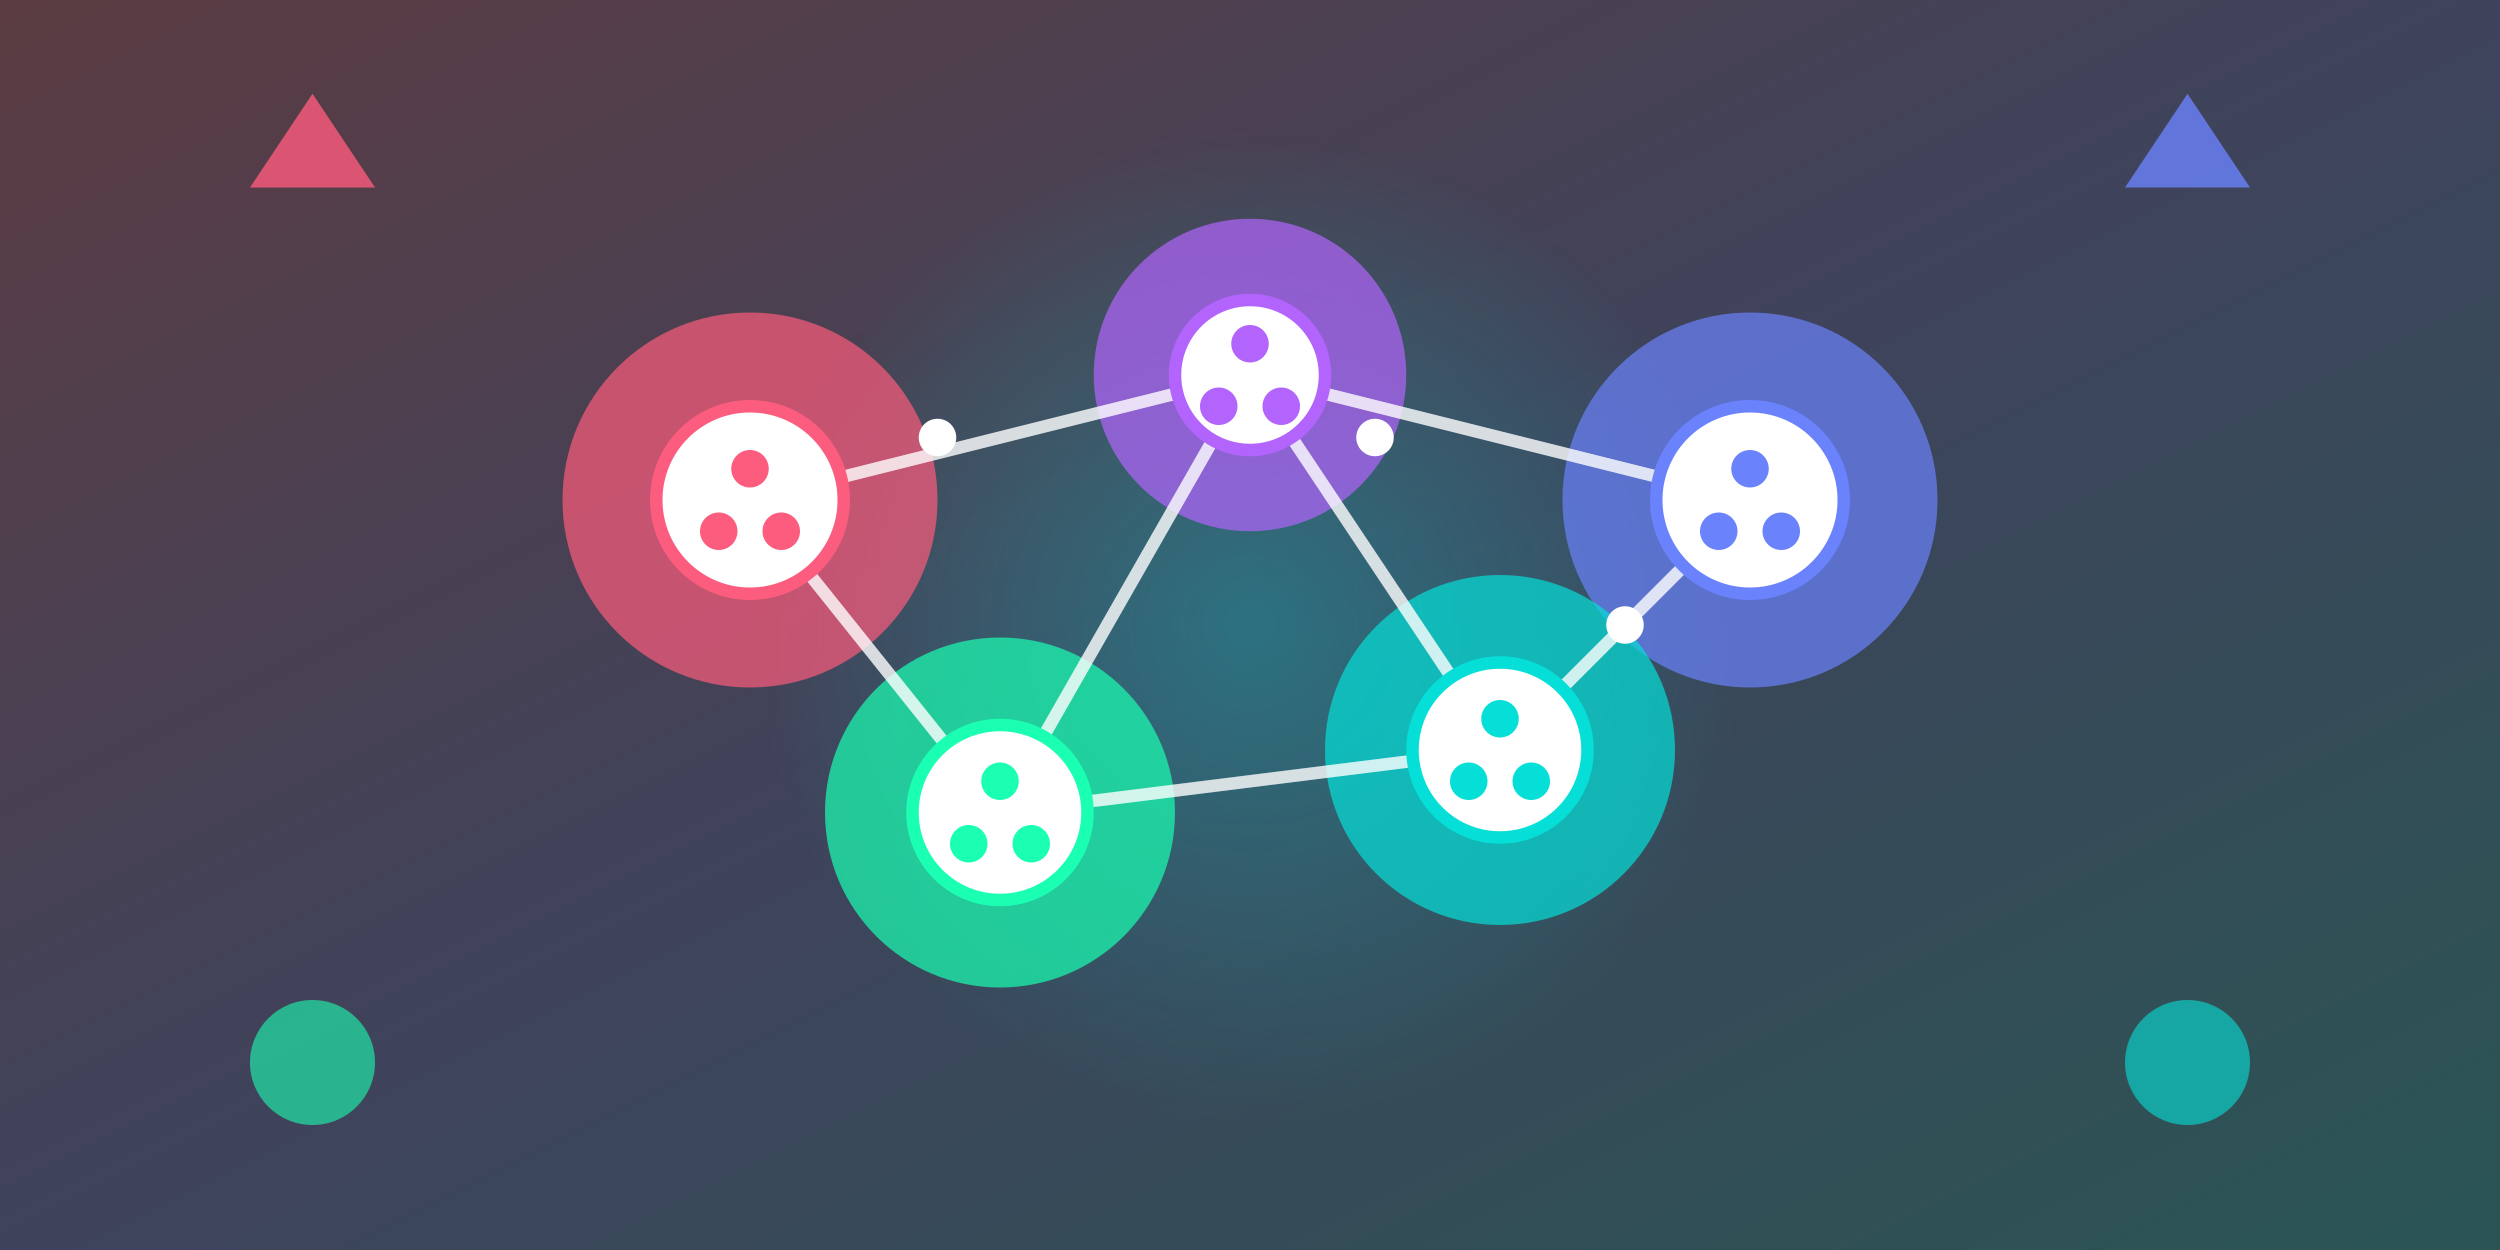 <svg width="400" height="200" xmlns="http://www.w3.org/2000/svg">
  <rect width="100%" height="100%" fill="#333333" stroke="none"/>
  <!-- 渐变背景 -->
  <defs>
    <linearGradient id="socialGradient" x1="0%" y1="0%" x2="100%" y2="100%">
      <stop offset="0%" stop-color="#FC5C7D" />
      <stop offset="50%" stop-color="#6A82FB" />
      <stop offset="100%" stop-color="#05DFD7" />
    </linearGradient>
    <radialGradient id="connectionGlow" cx="50%" cy="50%" r="50%" fx="50%" fy="50%">
      <stop offset="0%" stop-color="#05DFD7" stop-opacity="0.3"/>
      <stop offset="100%" stop-color="#05DFD7" stop-opacity="0"/>
    </radialGradient>
  </defs>
  <rect width="400" height="200" fill="url(#socialGradient)" opacity="0.2"/>
  <circle cx="200" cy="100" r="80" fill="url(#connectionGlow)"/>
  
  <!-- 连接的社交网络 -->
  <circle cx="120" cy="80" r="30" fill="#FC5C7D" opacity="0.7"/>
  <circle cx="200" cy="60" r="25" fill="#B264FC" opacity="0.7"/>
  <circle cx="280" cy="80" r="30" fill="#6A82FB" opacity="0.7"/>
  <circle cx="160" cy="130" r="28" fill="#1BFFB2" opacity="0.7"/>
  <circle cx="240" cy="120" r="28" fill="#05DFD7" opacity="0.7"/>
  
  <!-- 连接线 - 发光效果 -->
  <line x1="120" y1="80" x2="200" y2="60" stroke="#FFFFFF" stroke-width="2" opacity="0.8"/>
  <line x1="200" y1="60" x2="280" y2="80" stroke="#FFFFFF" stroke-width="2" opacity="0.8"/>
  <line x1="120" y1="80" x2="160" y2="130" stroke="#FFFFFF" stroke-width="2" opacity="0.8"/>
  <line x1="160" y1="130" x2="240" y2="120" stroke="#FFFFFF" stroke-width="2" opacity="0.8"/>
  <line x1="240" y1="120" x2="280" y2="80" stroke="#FFFFFF" stroke-width="2" opacity="0.8"/>
  <line x1="200" y1="60" x2="240" y2="120" stroke="#FFFFFF" stroke-width="2" opacity="0.8"/>
  <line x1="200" y1="60" x2="160" y2="130" stroke="#FFFFFF" stroke-width="2" opacity="0.8"/>
  
  <!-- 数据流动效果 -->
  <circle cx="150" cy="70" r="3" fill="#FFFFFF">
    <animate attributeName="cx" from="120" to="200" dur="2s" repeatCount="indefinite"/>
    <animate attributeName="cy" from="80" to="60" dur="2s" repeatCount="indefinite"/>
  </circle>
  
  <circle cx="220" cy="70" r="3" fill="#FFFFFF">
    <animate attributeName="cx" from="200" to="280" dur="3s" repeatCount="indefinite"/>
    <animate attributeName="cy" from="60" to="80" dur="3s" repeatCount="indefinite"/>
  </circle>
  
  <circle cx="260" cy="100" r="3" fill="#FFFFFF">
    <animate attributeName="cx" from="240" to="280" dur="2.5s" repeatCount="indefinite"/>
    <animate attributeName="cy" from="120" to="80" dur="2.5s" repeatCount="indefinite"/>
  </circle>
  
  <!-- 用户头像 - 发光边框 -->
  <circle cx="120" cy="80" r="15" fill="#FFFFFF" stroke="#FC5C7D" stroke-width="2"/>
  <circle cx="200" cy="60" r="12" fill="#FFFFFF" stroke="#B264FC" stroke-width="2"/>
  <circle cx="280" cy="80" r="15" fill="#FFFFFF" stroke="#6A82FB" stroke-width="2"/>
  <circle cx="160" cy="130" r="14" fill="#FFFFFF" stroke="#1BFFB2" stroke-width="2"/>
  <circle cx="240" cy="120" r="14" fill="#FFFFFF" stroke="#05DFD7" stroke-width="2"/>
  
  <!-- 用户图标 - 多彩版 -->
  <circle cx="120" cy="75" r="3" fill="#FC5C7D"/>
  <circle cx="115" cy="85" r="3" fill="#FC5C7D"/>
  <circle cx="125" cy="85" r="3" fill="#FC5C7D"/>
  
  <circle cx="200" cy="55" r="3" fill="#B264FC"/>
  <circle cx="195" cy="65" r="3" fill="#B264FC"/>
  <circle cx="205" cy="65" r="3" fill="#B264FC"/>
  
  <circle cx="280" cy="75" r="3" fill="#6A82FB"/>
  <circle cx="275" cy="85" r="3" fill="#6A82FB"/>
  <circle cx="285" cy="85" r="3" fill="#6A82FB"/>
  
  <circle cx="160" cy="125" r="3" fill="#1BFFB2"/>
  <circle cx="155" cy="135" r="3" fill="#1BFFB2"/>
  <circle cx="165" cy="135" r="3" fill="#1BFFB2"/>
  
  <circle cx="240" cy="115" r="3" fill="#05DFD7"/>
  <circle cx="235" cy="125" r="3" fill="#05DFD7"/>
  <circle cx="245" cy="125" r="3" fill="#05DFD7"/>
  
  
  <!-- 装饰元素 -->
  <polygon points="40,30 50,15 60,30" fill="#FC5C7D" opacity="0.8"/>
  <polygon points="340,30 350,15 360,30" fill="#6A82FB" opacity="0.8"/>
  <circle cx="50" cy="170" r="10" fill="#1BFFB2" opacity="0.6"/>
  <circle cx="350" cy="170" r="10" fill="#05DFD7" opacity="0.6"/>
</svg>